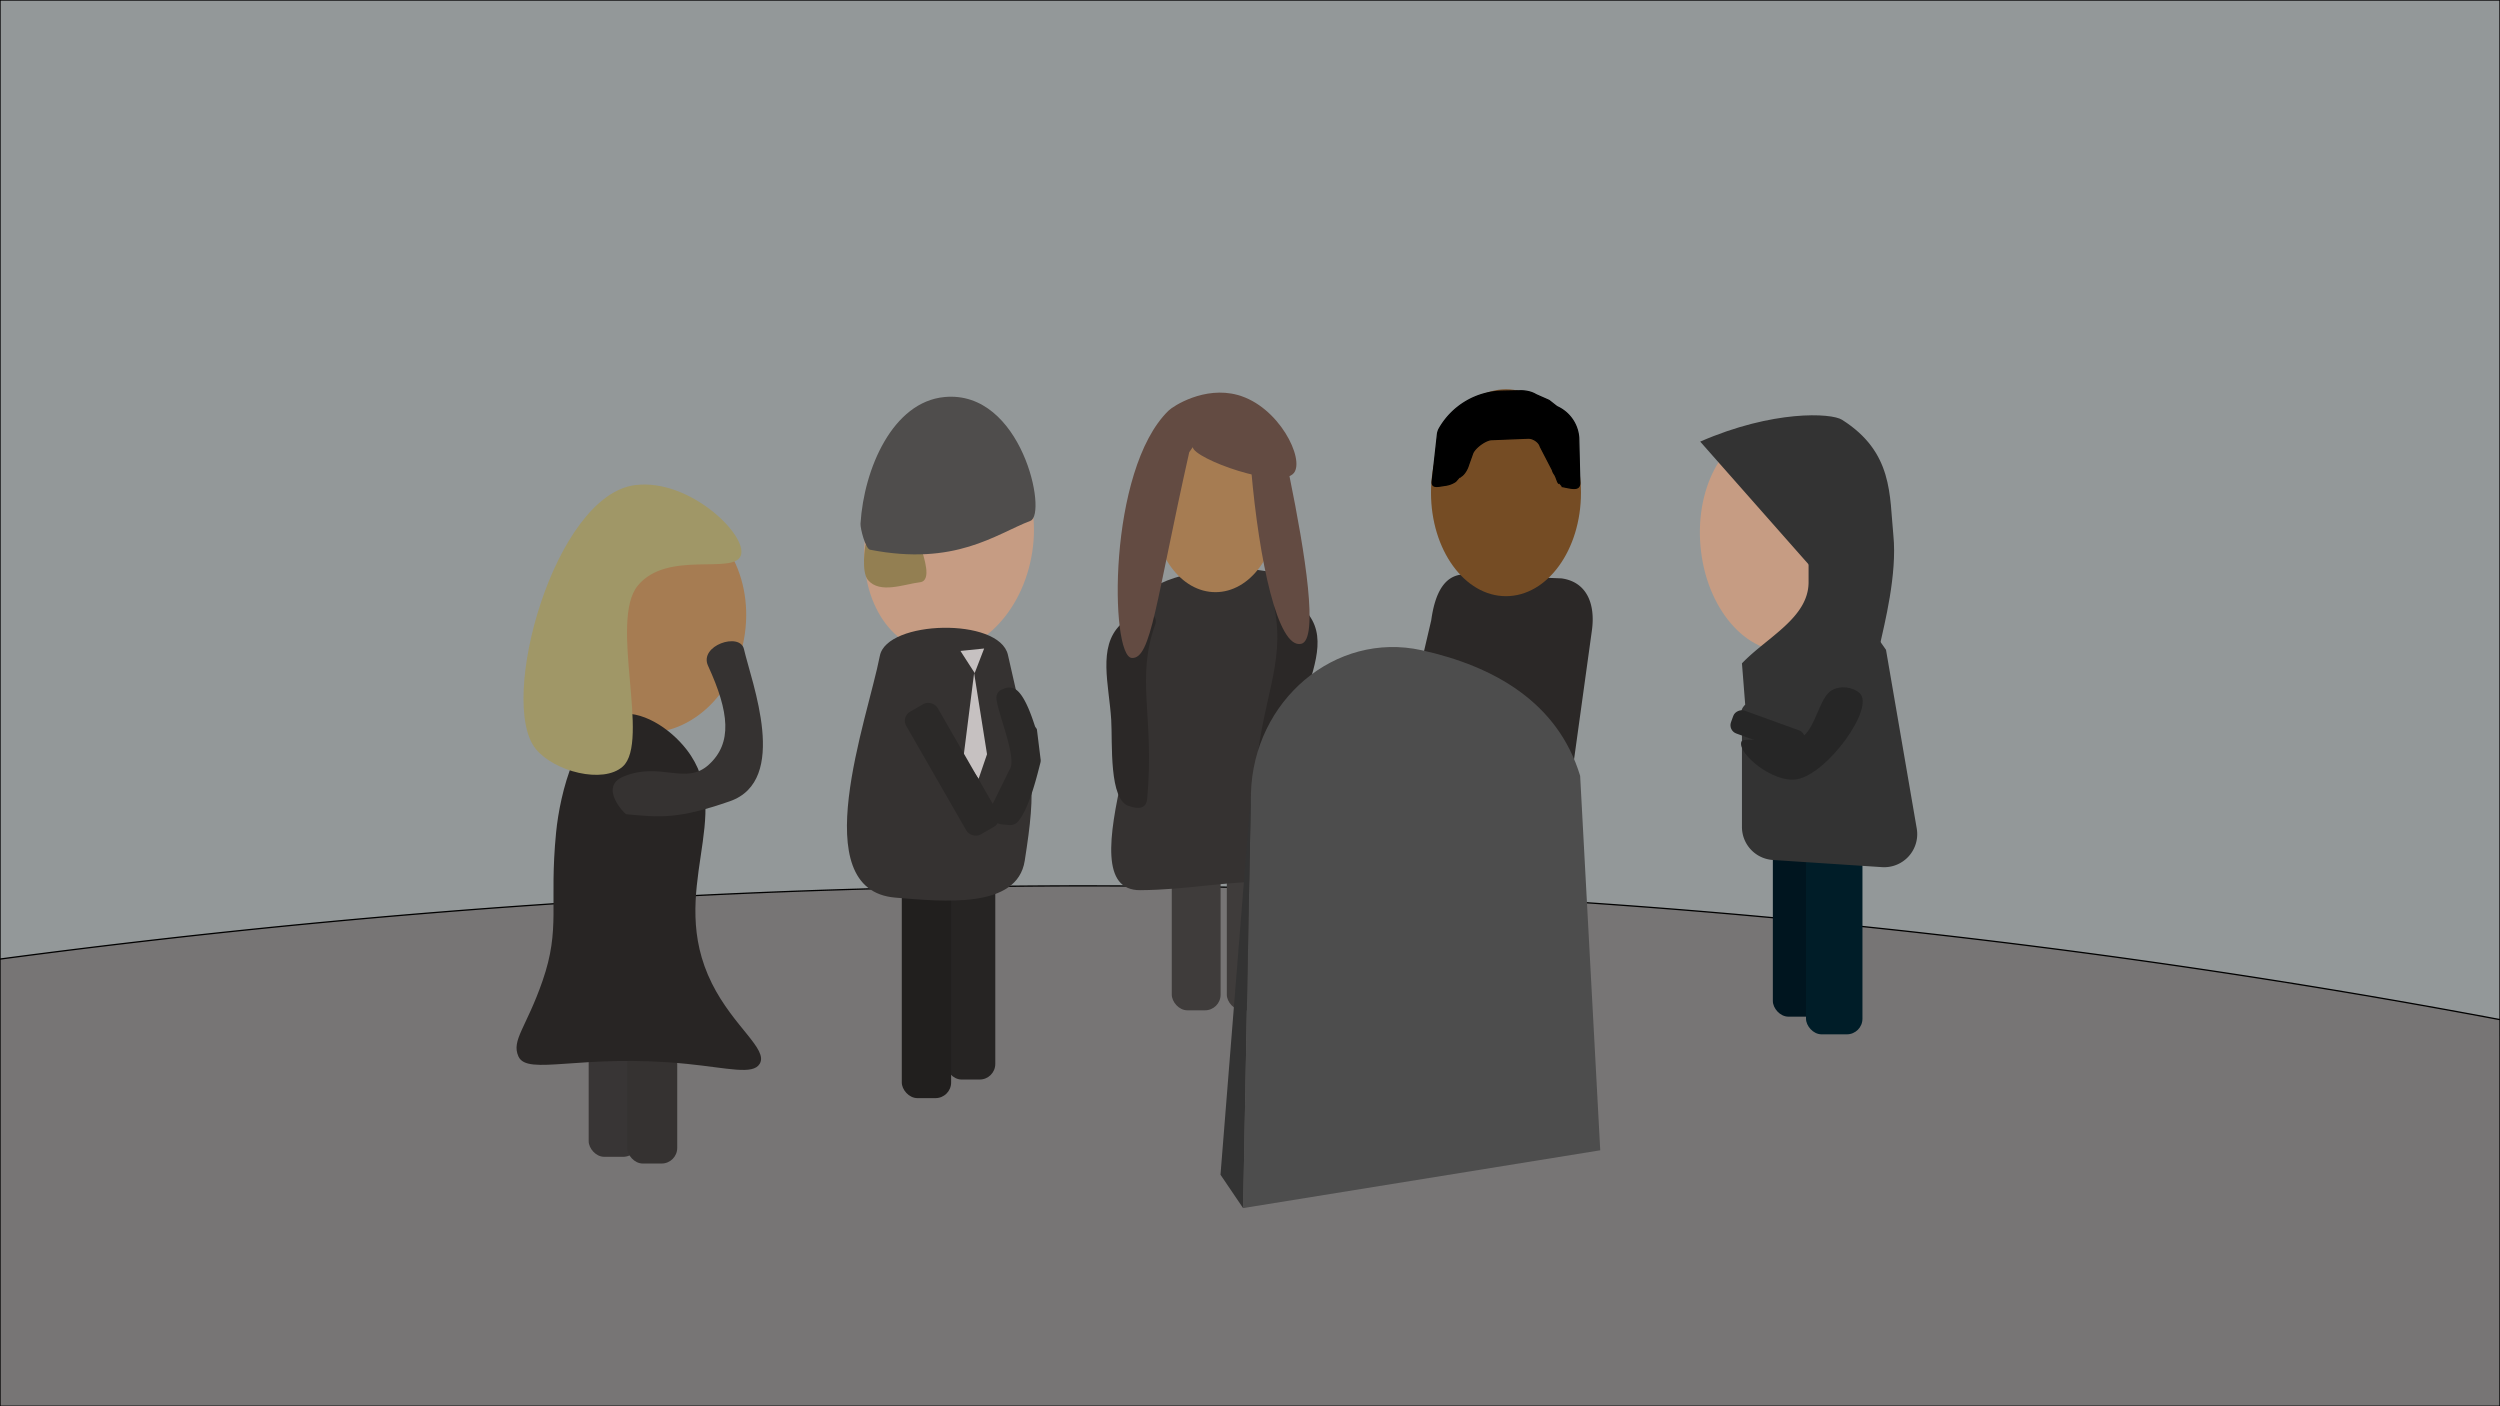 <svg xmlns="http://www.w3.org/2000/svg" viewBox="0 0 1920.02 1080"><defs><style>.cls-1{fill:#939899;}.cls-1,.cls-19,.cls-2{stroke:#000;stroke-miterlimit:10;}.cls-2{fill:#777575;}.cls-3{fill:#a67c52;}.cls-4{fill:#383535;}.cls-5{fill:#353231;}.cls-6{fill:#282524;}.cls-7{fill:#a09767;}.cls-8{fill:#c69c83;}.cls-9{fill:#937f52;}.cls-10{fill:#4f4d4c;}.cls-11{fill:#262423;}.cls-12{fill:#211f1e;}.cls-13{fill:#c6c1c1;}.cls-14{fill:#2b2928;}.cls-15{fill:#3f3c3b;}.cls-16{fill:#2b2827;}.cls-17{fill:#634b42;}.cls-18{fill:#754c24;}.cls-20{fill:#333;}.cls-21{fill:#00151f;}.cls-22{fill:#001d28;}.cls-23{fill:#262626;}.cls-24{fill:#4d4d4d;}</style></defs><title>funeral-2</title><g id="sky"><rect class="cls-1" width="1920.02" height="795.08"/></g><g id="ground"><path class="cls-2" d="M0,736.58V1080H1920V783.08a5992.85,5992.85,0,0,0-704.94-90C759.22,662.22,337.29,691.75,0,736.58"/></g><g id="Layer_9" data-name="Layer 9"><ellipse class="cls-3" cx="499.33" cy="474.63" rx="86.45" ry="72.04" transform="matrix(0.14, -0.99, 0.99, 0.14, -39.04, 904.48)"/><rect class="cls-4" x="452.11" y="799.94" width="38.44" height="88.51" rx="12" ry="12"/><rect class="cls-5" x="481.68" y="805.09" width="38.44" height="88.51" rx="12" ry="12"/><path class="cls-6" d="M527.39,575.79c-12.79-16.56-35.18-31.28-54-27-30.2,6.81-43.37,60.45-46.32,90.71-5.45,55.82,3.68,73.26-10.41,113.87-12.44,35.9-24.06,45.45-18.54,57.9,6.84,15.47,48.3-2.38,129.31,5.79,32.2,3.26,50.77,8.61,56,0,6.8-11.23-20-28.32-36.67-61.76C511.18,683.88,565.84,625.58,527.39,575.79Z"/><path class="cls-7" d="M569,426.53c5.31-15.46-39.35-59.14-81.06-54-62.18,7.61-106,166.44-76.47,202.66,14.16,17.38,51.75,27.07,66.82,13.51,21.29-19.16-10.69-111.95,11.58-139C512.53,422.22,563.78,441.77,569,426.53Z"/><path class="cls-5" d="M480.88,625.33c26.45,2.46,39.76,3.89,79.57-9.93,46.12-16,16.71-91.5,10.92-116.84-3-13.34-34.77-2.84-27.58,12.78,16.4,35.67,18.78,59.43.5,76-17.73,16.07-37-2.64-65.34,9C459.39,604.43,480,625.24,480.88,625.33Z"/><ellipse class="cls-8" cx="728.85" cy="416.05" rx="85.55" ry="64.3" transform="translate(182.19 1052.82) rotate(-79.07)"/><path class="cls-9" d="M708.54,424c.31,2.77,7.65,22-1.93,23.16-12.25,1.48-30.78,9.17-40-1.69-5.29-6.25-2.25-26.29-1.76-27.49"/><path class="cls-10" d="M660.87,402.19c-.23,3.66,3.82,19.3,7.36,20C733.65,435,764.69,410.27,791.38,400c13.2-5.07-6.49-100.68-66-95.08C685.73,308.65,663.53,359.7,660.87,402.19Z"/><rect class="cls-11" x="726.5" y="670.82" width="37.89" height="158.27" rx="12" ry="12"/><rect class="cls-12" x="692.58" y="665.52" width="37.89" height="177.85" rx="12" ry="12"/><path class="cls-5" d="M675.73,503.69c5.29-27.44,91.67-29.74,98.35-.81C794.67,592.07,796,603.39,787,661.07c-5.79,37.07-62.07,31.42-99.4,28.31C617.51,683.54,666.4,552,675.73,503.69Z"/><polygon class="cls-13" points="737.64 499.92 755.83 498.06 748.57 516.91 737.64 499.92"/><polyline class="cls-13" points="748.13 516.87 739.94 581.68 751.58 598.13 758.04 579.26"/><rect class="cls-14" x="714.41" y="534.28" width="27.68" height="108.37" rx="7.94" ry="7.94" transform="matrix(0.87, -0.5, 0.5, 0.87, -196.66, 442.96)"/><path class="cls-14" d="M774.62,633.62l-5-.48a9.72,9.72,0,0,1-5.12-1.94,10.28,10.28,0,0,1-3.2-11.42,7,7,0,0,1,.37-.89l13.59-27.64c6.44-8.28-9.3-43.91-10-55.07a6.69,6.69,0,0,1,4.35-6.68l1.88-.77a9.5,9.5,0,0,1,7.2,0c7.9,3.31,13.89,22.17,16.18,29,.27.82,1.35,1.77,1.5,2.6l2.78,22.51a6.53,6.53,0,0,1-.1,2.92c-2,7.54-8.15,34.49-17.21,45.24A8.28,8.28,0,0,1,774.62,633.62Z"/><rect class="cls-15" x="899.93" y="667.12" width="37.5" height="108.81" rx="12" ry="12"/><rect class="cls-15" x="942.2" y="667.12" width="37.5" height="108.81" rx="12" ry="12"/><path class="cls-5" d="M875.71,683.66c36.7-.28,63.83-6.77,102.32-6.77,60.06,0-23.77-153.83,15.57-209.15,33.5-47.12-136.56-36.12-116.78,5.07C899.06,519.12,815.4,684.11,875.71,683.66Z"/><ellipse class="cls-3" cx="933.48" cy="390.24" rx="47.83" ry="64.54"/><path class="cls-16" d="M860.42,479.81c-17.49,17.29-8.69,45.86-7,73,1.08,17.37-2,62.4,14,66.34,1,.26,12.64,5.1,13.61-5.51,5.81-63.29-9.06-92.3,6.39-134.59C889.77,472.53,878.6,461.85,860.42,479.81Z"/><path class="cls-16" d="M1005.39,472.52c14.5,19.86,1.11,44.89-4.89,71.36-3.84,17-7.86,63.71-24.28,65-1.05.09-13.29,3-12.56-7.62,4.4-63.4,23.71-89.66,15.23-133.87C977.59,460.64,990.32,451.88,1005.39,472.52Z"/><path class="cls-17" d="M916.06,343.41c.78,8.91,67.06,33.15,77.66,19.84,8.48-10.63-11.49-51.26-43.29-59.94-25.42-6.94-49.33,8.5-52.91,12-47,45.57-45,188.87-28.3,190,15,1,18.32-43.09,44.12-158"/><path class="cls-17" d="M990.32,365.64c12.14,59.59,22.61,125.54,9.09,128.8-18.13,4.38-32.48-64.66-38.46-133.32"/><path class="cls-16" d="M1161.37,661.28l-62.75-8.68a36.46,36.46,0,0,1-31-41l31.57-135.18c2.74-19.81,9.91-37.74,29.71-35l70.34,2.78c19.8,2.75,26.1,20.13,23.36,39.93l-20.22,146.13A36.45,36.45,0,0,1,1161.37,661.28Z"/><ellipse class="cls-18" cx="1156.61" cy="378.42" rx="57.59" ry="79.45"/><path class="cls-19" d="M1197.36,371.34c-1.34-.69-1.88-4.84-3.65-7.29a8.63,8.63,0,0,1-1.31-2.67,3.7,3.7,0,0,0-.28-.72l-9-17.4a5.52,5.52,0,0,1-.27-.67c-.88-2.77-4-5-6.81-5.8a8.32,8.32,0,0,0-2.35-.29l-27.92,1.12c-4.6,0-12.82,6-14.7,10.39-.2.48-.37,1-.52,1.45l-2.68,7.49c-1,3.51-3.64,8.32-7.1,9.51-2,.67,2.69-.63,0,0l-2.43,2.79a3.81,3.81,0,0,1-.91.79,18.51,18.51,0,0,1-7.36,2.67c-5.78.8-10.81,2.48-10.07-3.34l4-35.95a12,12,0,0,1,1.49-4.43h0a57,57,0,0,1,48.26-28.57l14.33-.29a26.22,26.22,0,0,1,7.1,1,20.05,20.05,0,0,1,4.41,1.92,2.16,2.16,0,0,0,.34.17l9.21,4.07a4.09,4.09,0,0,1,.79.46c1.46,1.08,5.45,4.38,6.16,4.71a28.26,28.26,0,0,1,16.36,23.78l.81,33.78c.5,7.53-6.45,4.88-13.88,3.56"/><ellipse class="cls-8" cx="1367.04" cy="414.12" rx="61.27" ry="86.2" transform="translate(-31.36 122.97) rotate(-5.09)"/><path class="cls-20" d="M1305.77,339.16c56-24.43,100.66-22,108.89-16.79,39.49,25,36.39,58,39.47,88.8,3,29.91-6.92,68.37-10.39,84.3"/><rect class="cls-21" x="1361.56" y="640.58" width="43.35" height="140.23" rx="12" ry="12"/><rect class="cls-22" x="1387.03" y="651.16" width="43.35" height="143.22" rx="12" ry="12"/><path class="cls-20" d="M1389,414.12v33c0,27.48-32.24,42.43-51.17,62.35l2.5,31.68c-4.48,4.72-2.5,6.27-2.5,12.78v81.19a25.41,25.41,0,0,0,23.75,25.35l83.79,5.5a25.41,25.41,0,0,0,26.71-29.66l-23.61-137.23"/><path class="cls-23" d="M1406.64,530.25c6.81-4.08,16.52-2.64,21.67,2.19,11.78,11-24.55,61.7-48.09,66-18.43,3.36-46-19.87-42.84-28.75,1.8-5.13,37.62,4.21,47.58-4.25S1397.51,535.72,1406.64,530.25Z"/><rect class="cls-23" x="1348.24" y="533.12" width="18.69" height="58.04" rx="6.75" ry="6.75" transform="translate(366.53 1646.96) rotate(-70.08)"/></g><g id="gravestone"><path class="cls-24" d="M960.74,609.37c1.93-71.41,64.71-124.7,131.12-110,55.6,12.29,104.58,40,121.71,96.5L1229,883.43l-274.3,44.39Z"/><polygon class="cls-20" points="937.35 902.21 954.71 927.83 960.74 609.37 937.35 902.21"/></g></svg>